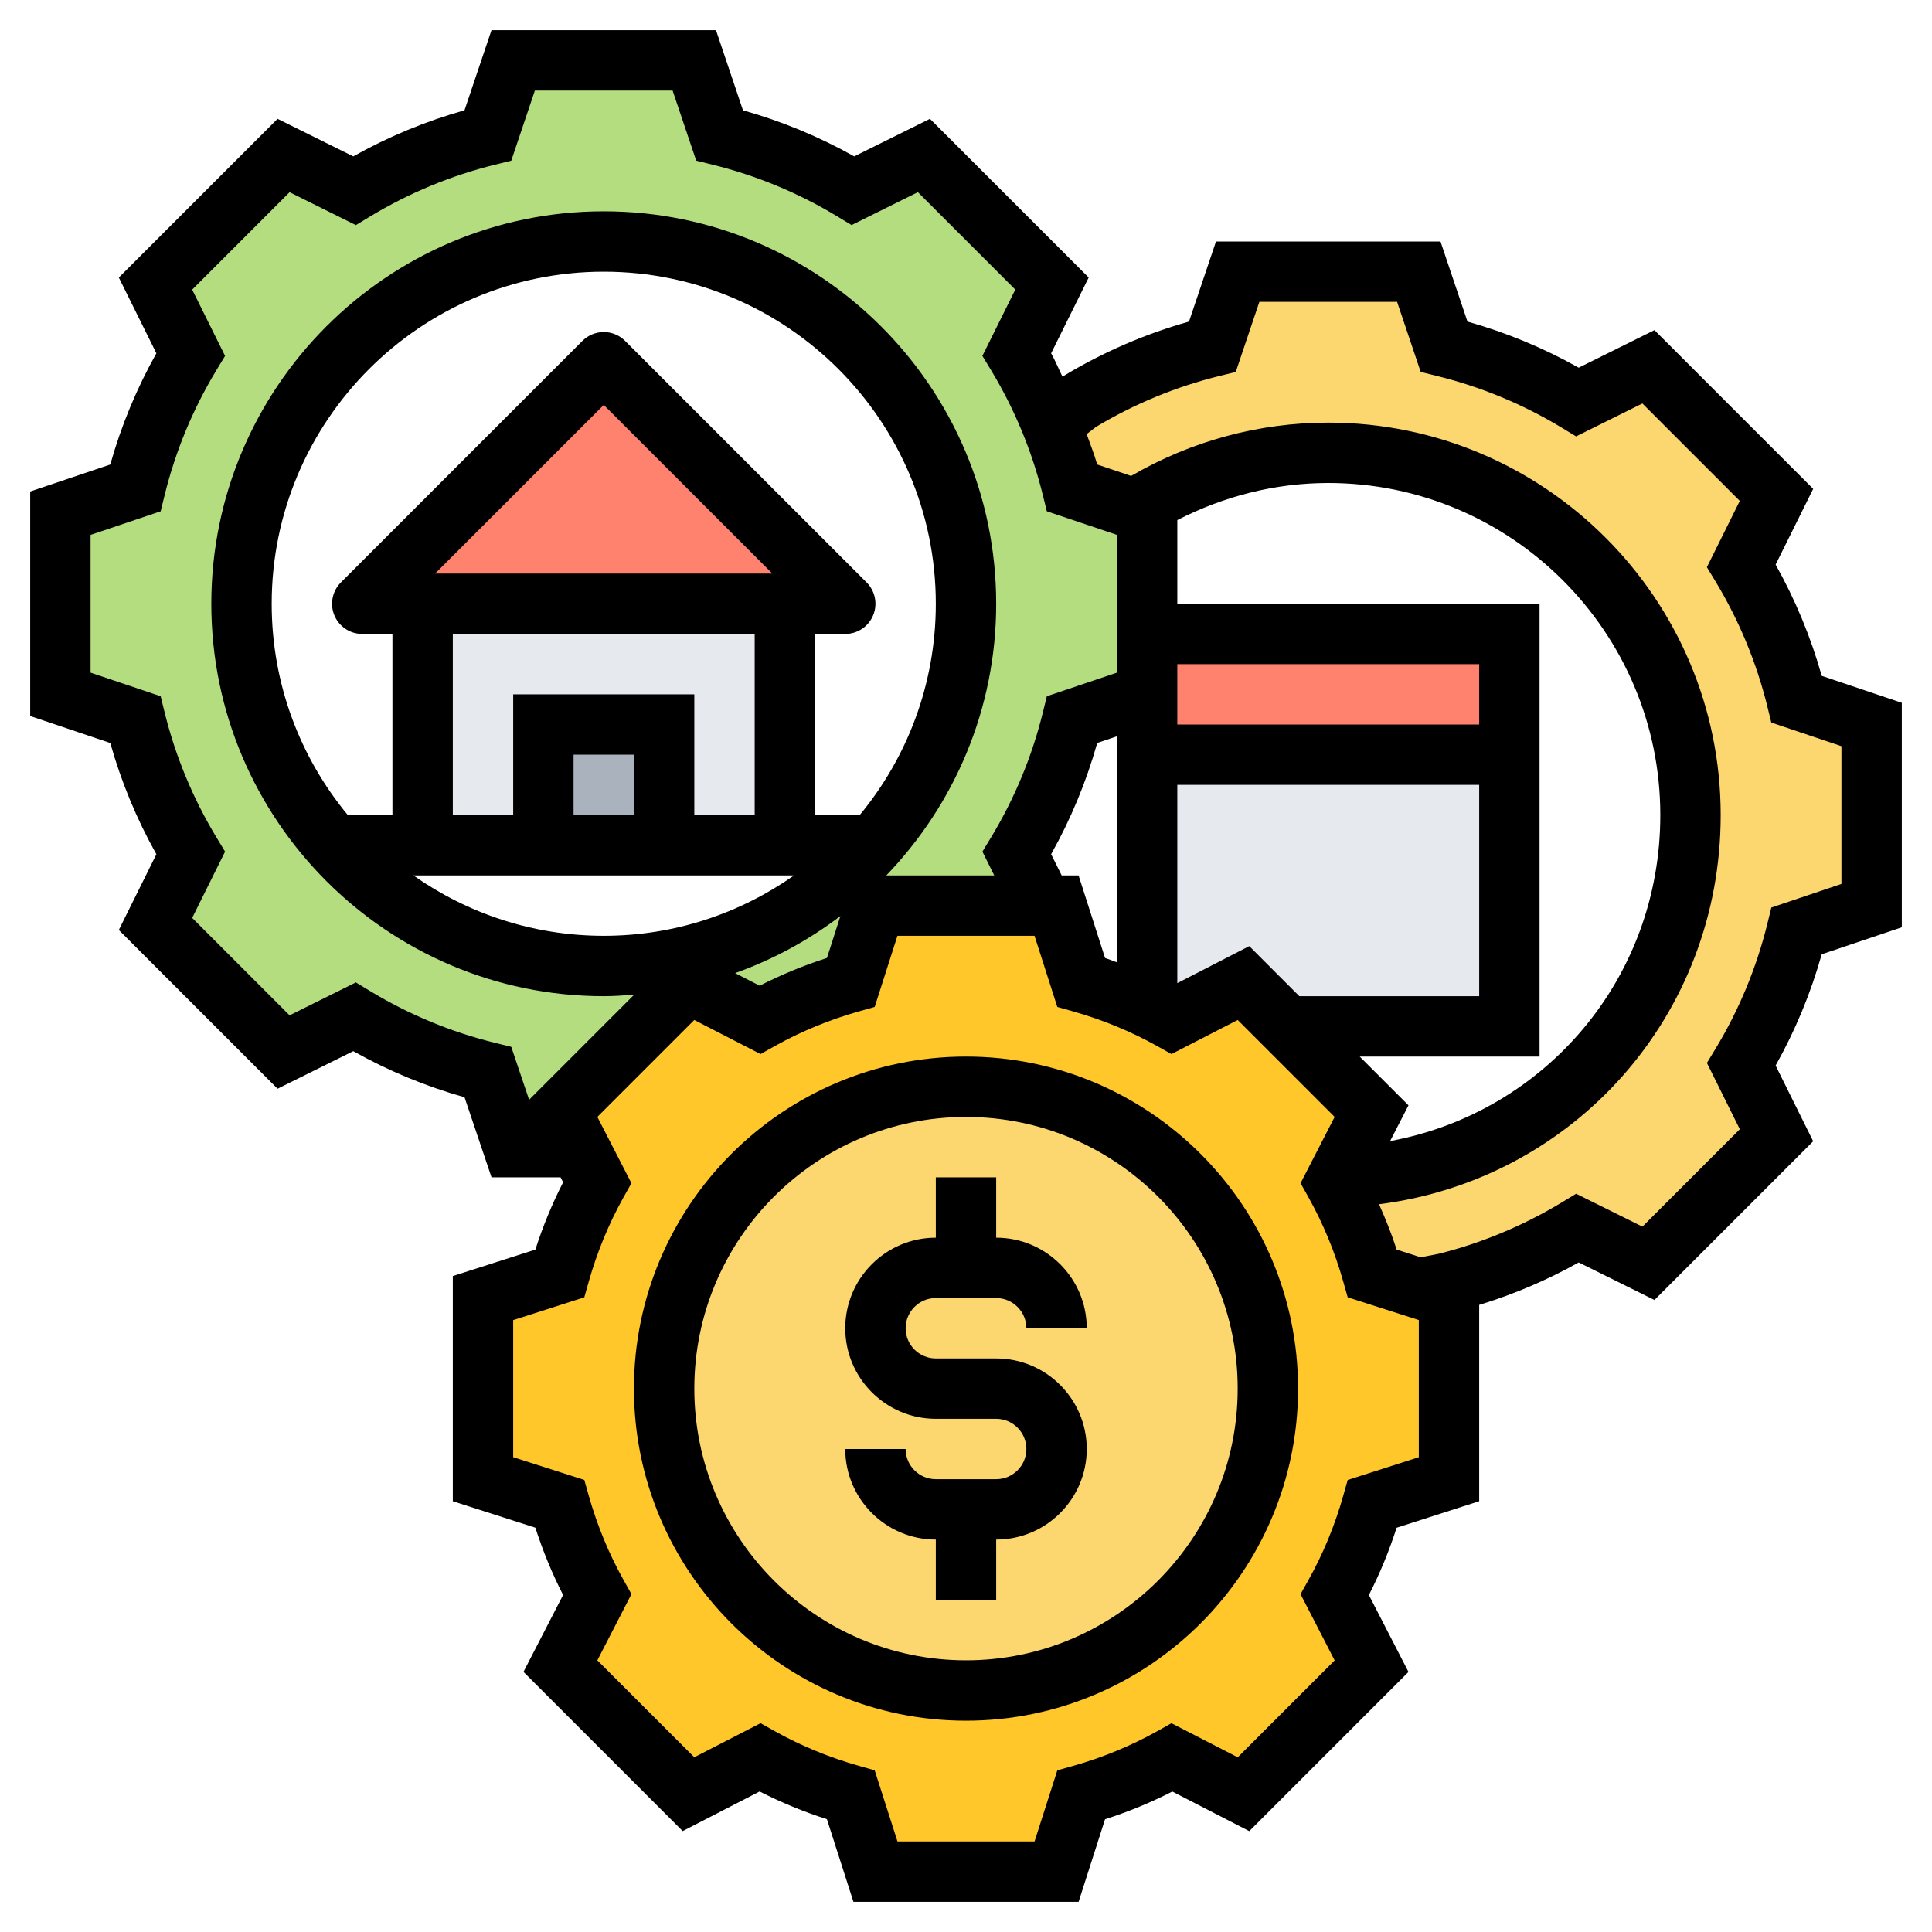 <?xml version="1.0" encoding="UTF-8"?>
<svg xmlns="http://www.w3.org/2000/svg" onmouseup="{ if(window.parent.document.onmouseup) window.parent.document.onmouseup(arguments[0]);}" width="512" viewBox="0 0 64 64" height="512" enable-background="new 0 0 64 64" id="Layer_5"><g><g><g><path data-cppathid="10000" fill="#fcd770" d="m62 24v6l-2.48.84c-.39 1.58-1.01 3.06-1.84 4.42l1.17 2.35-4.24 4.24-2.35-1.17c-1.36.83-2.84 1.45-4.42 1.84l-.84.16-1.54-.49c-.3-1.06-.72-2.07-1.24-3.02l.09-.17c6.48-.17 11.69-5.48 11.69-12 0-6.63-5.37-12-12-12-2.36 0-4.56.68-6.42 1.86l-2.06-.7c-.18-.74-.41-1.45-.7-2.14h.01l.91-.7c1.36-.83 2.84-1.45 4.42-1.84l.84-2.48h6l.84 2.48c1.58.39 3.06 1.01 4.42 1.84l2.35-1.17 4.24 4.24-1.17 2.35c.83 1.36 1.45 2.84 1.84 4.42z"/></g><g><path data-cppathid="10001" fill="#e6e9ed" d="m43 34-.18.19-1.63-1.63-2.36 1.22c-.31-.17-.63-.33-.96-.48l.13-.3v-8h12v9z"/></g><g><path data-cppathid="10002" fill="#ff826e" d="m50 21v4h-12v-2-2z"/></g><g><path data-cppathid="10003" fill="#b4dd7f" d="m28.95 28.01c1.89-2.12 3.05-4.93 3.05-8.01 0-6.63-5.37-12-12-12s-12 5.37-12 12c0 3.08 1.16 5.89 3.05 8.01 2.21 2.45 5.4 3.99 8.95 3.99s6.74-1.54 8.95-3.99zm-12.79 7.51c-1.58-.39-3.06-1.01-4.42-1.84l-2.35 1.17-4.24-4.24 1.17-2.35c-.83-1.36-1.45-2.84-1.84-4.42l-2.48-.84v-6l2.48-.84c.39-1.58 1.01-3.06 1.84-4.42l-1.17-2.35 4.24-4.24 2.35 1.17c1.36-.83 2.84-1.45 4.42-1.84l.84-2.48h6l.84 2.48c1.58.39 3.06 1.01 4.42 1.84l2.35-1.17 4.24 4.24-1.17 2.35c.44.73.83 1.49 1.14 2.28.29.69.52 1.4.7 2.14l2.06.7.42.14v4 2l-2.48.84c-.39 1.58-1.01 3.06-1.84 4.42l.87 1.74h-5.55l-.81 2.54c-1.06.3-2.07.72-3.02 1.24l-2.36-1.22-4.25 4.25.62 1.19h-2.18z"/></g><g><path data-cppathid="10004" fill="#e6e9ed" d="m26 20v8h-4v-4h-4v4h-4v-.01-7.99z"/></g><g><path data-cppathid="10005" fill="#aab2bd" d="m22 24v4h-2.37-1.63v-4z"/></g><g><path data-cppathid="10006" fill="#ff826e" d="m28 20h-2-12-2l8-8z"/></g><g><path data-cppathid="10007" fill="#ffc729" d="m48 43v6l-2.54.81c-.3 1.06-.72 2.07-1.24 3.02l1.22 2.36-4.25 4.24-2.36-1.21c-.95.52-1.96.94-3.02 1.24l-.81 2.54h-6l-.81-2.54c-1.06-.3-2.07-.72-3.02-1.24l-2.36 1.21-4.25-4.24 1.22-2.36c-.52-.95-.94-1.96-1.24-3.02l-2.54-.81v-6l2.54-.81c.3-1.06.72-2.07 1.24-3.02l-.6-1.17-.62-1.19 4.25-4.25 2.36 1.22c.95-.52 1.96-.94 3.02-1.24l.81-2.54h5.55.45l.81 2.54c.71.2 1.4.46 2.06.76.33.15.65.31.96.48l2.36-1.22 1.63 1.63 2.62 2.62-1.13 2.19-.09.17c.52.95.94 1.96 1.24 3.02l1.54.49z"/></g><g><circle data-cppathid="10008" r="10" fill="#fcd770" cy="46" cx="32"/></g></g><g><path data-cppathid="10009" d="m32 35c-6.065 0-11 4.935-11 11s4.935 11 11 11 11-4.935 11-11-4.935-11-11-11zm0 20c-4.962 0-9-4.038-9-9s4.038-9 9-9 9 4.038 9 9-4.038 9-9 9z"/><path data-cppathid="10010" d="m31 43h2c.551 0 1 .449 1 1h2c0-1.654-1.346-3-3-3v-2h-2v2c-1.654 0-3 1.346-3 3s1.346 3 3 3h2c.551 0 1 .449 1 1s-.449 1-1 1h-2c-.551 0-1-.449-1-1h-2c0 1.654 1.346 3 3 3v2h2v-2c1.654 0 3-1.346 3-3s-1.346-3-3-3h-2c-.551 0-1-.449-1-1s.449-1 1-1z"/><path data-cppathid="10011" d="m60.347 22.388c-.362-1.285-.874-2.521-1.527-3.685l1.244-2.509-5.258-5.258-2.509 1.244c-1.164-.653-2.399-1.165-3.685-1.527l-.894-2.653h-7.437l-.894 2.653c-1.463.412-2.861 1.018-4.164 1.807l-.026.02c-.128-.258-.236-.525-.377-.777l1.244-2.509-5.258-5.258-2.509 1.244c-1.164-.653-2.399-1.165-3.685-1.527l-.894-2.653h-7.437l-.894 2.653c-1.285.362-2.521.874-3.685 1.527l-2.508-1.244-5.258 5.258 1.244 2.509c-.653 1.164-1.165 2.399-1.527 3.685l-2.653.894v7.437l2.653.894c.362 1.285.874 2.521 1.527 3.685l-1.244 2.509 5.258 5.258 2.509-1.244c1.164.653 2.399 1.165 3.685 1.527l.894 2.652h2.287l.085.165c-.363.71-.671 1.457-.919 2.229l-2.735.877v7.459l2.734.876c.249.773.556 1.52.919 2.229l-1.312 2.548 5.274 5.274 2.549-1.312c.71.363 1.457.671 2.229.919l.878 2.736h7.459l.876-2.734c.772-.248 1.519-.556 2.229-.919l2.549 1.312 5.274-5.274-1.312-2.548c.363-.709.67-1.456.919-2.229l2.735-.879v-6.502c1.146-.352 2.251-.82 3.297-1.407l2.509 1.244 5.258-5.258-1.244-2.509c.653-1.164 1.165-2.399 1.527-3.685l2.653-.894v-7.437zm-43.944 12.159c-1.462-.36-2.856-.938-4.144-1.718l-.47-.285-2.196 1.09-3.227-3.227 1.09-2.196-.285-.47c-.779-1.288-1.357-2.682-1.718-4.144l-.131-.533-2.322-.782v-4.563l2.322-.782.131-.533c.36-1.462.938-2.856 1.718-4.144l.285-.47-1.09-2.196 3.227-3.227 2.196 1.09.47-.285c1.288-.779 2.682-1.357 4.144-1.718l.533-.131.782-2.323h4.563l.782 2.322.533.131c1.462.36 2.856.938 4.144 1.718l.47.285 2.196-1.09 3.227 3.227-1.09 2.196.285.47c.779 1.288 1.357 2.682 1.718 4.144l.131.533 2.323.782v2.282 2.282l-2.322.782-.131.533c-.36 1.462-.938 2.856-1.718 4.144l-.285.47.392.789h-3.577c2.249-2.338 3.641-5.507 3.641-9 0-7.168-5.832-13-13-13s-13 5.832-13 13 5.832 13 13 13c.341 0 .675-.025 1.009-.051l-3.482 3.482-.591-1.753zm22.597-17.319c1.543-.791 3.246-1.228 5-1.228 6.065 0 11 4.935 11 11 0 5.409-3.813 9.849-8.951 10.8l.609-1.184-1.616-1.616h5.958v-15h-12zm-3.831 11.772-.349-.703c.653-1.164 1.165-2.399 1.527-3.685l.653-.22v7.486c-.132-.047-.26-.101-.394-.144l-.877-2.734zm13.831-5h-10v-.282-1.718h10zm-10 2h10v7h-5.958l-1.658-1.658-2.384 1.226zm-10.521 1h-1.479v-6h1c.404 0 .769-.244.924-.617.155-.374.069-.804-.217-1.09l-8-8c-.391-.391-1.023-.391-1.414 0l-8 8c-.286.286-.372.716-.217 1.09.155.373.52.617.924.617h1v6h-1.479c-1.574-1.903-2.521-4.343-2.521-7 0-6.065 4.935-11 11-11s11 4.935 11 11c0 2.657-.947 5.097-2.521 7zm-7.479 0h-1.373-.627v-2h2zm-4-4v4h-2v-6h10v6h-2v-4zm-2.586-4 5.586-5.586 5.586 5.586zm5.213 10h6.677c-1.787 1.256-3.959 2-6.305 2s-4.517-.744-6.305-2zm8.212 1.346-.445 1.388c-.772.248-1.519.556-2.229.919l-.813-.418c1.264-.451 2.437-1.091 3.487-1.889zm19.161 17.925-2.356.755-.146.517c-.279.988-.667 1.928-1.153 2.795l-.263.469 1.13 2.195-3.211 3.211-2.195-1.129-.468.262c-.869.486-1.81.875-2.796 1.153l-.517.146-.754 2.355h-4.541l-.755-2.356-.517-.146c-.986-.279-1.927-.667-2.796-1.153l-.468-.262-2.195 1.129-3.211-3.211 1.13-2.195-.263-.469c-.486-.867-.874-1.808-1.153-2.795l-.146-.517-2.356-.754v-4.541l2.356-.755.146-.517c.279-.986.667-1.927 1.153-2.796l.262-.468-1.129-2.195 3.211-3.211 2.195 1.129.468-.262c.869-.486 1.81-.875 2.796-1.153l.517-.146.754-2.356h4.541l.755 2.356.517.146c.986.279 1.927.667 2.796 1.153l.468.262 2.195-1.129 3.211 3.211-1.129 2.195.262.468c.486.869.875 1.81 1.153 2.796l.146.517 2.356.754zm14-18.989-2.322.782-.131.533c-.361 1.462-.938 2.856-1.718 4.144l-.285.47 1.09 2.196-3.227 3.227-2.196-1.09-.47.285c-1.288.779-2.682 1.357-4.093 1.707l-.588.113-.794-.255c-.165-.515-.367-1.013-.584-1.502 6.445-.816 11.318-6.241 11.318-12.892 0-7.168-5.832-13-13-13-2.307 0-4.551.614-6.53 1.766l-1.124-.379c-.097-.343-.231-.672-.349-1.007l.309-.238c1.275-.765 2.653-1.333 4.097-1.689l.533-.131.782-2.322h4.563l.782 2.322.533.131c1.462.36 2.856.938 4.144 1.718l.47.285 2.196-1.09 3.227 3.227-1.09 2.196.285.47c.779 1.288 1.357 2.682 1.718 4.144l.131.533 2.323.782z"/></g></g></svg>